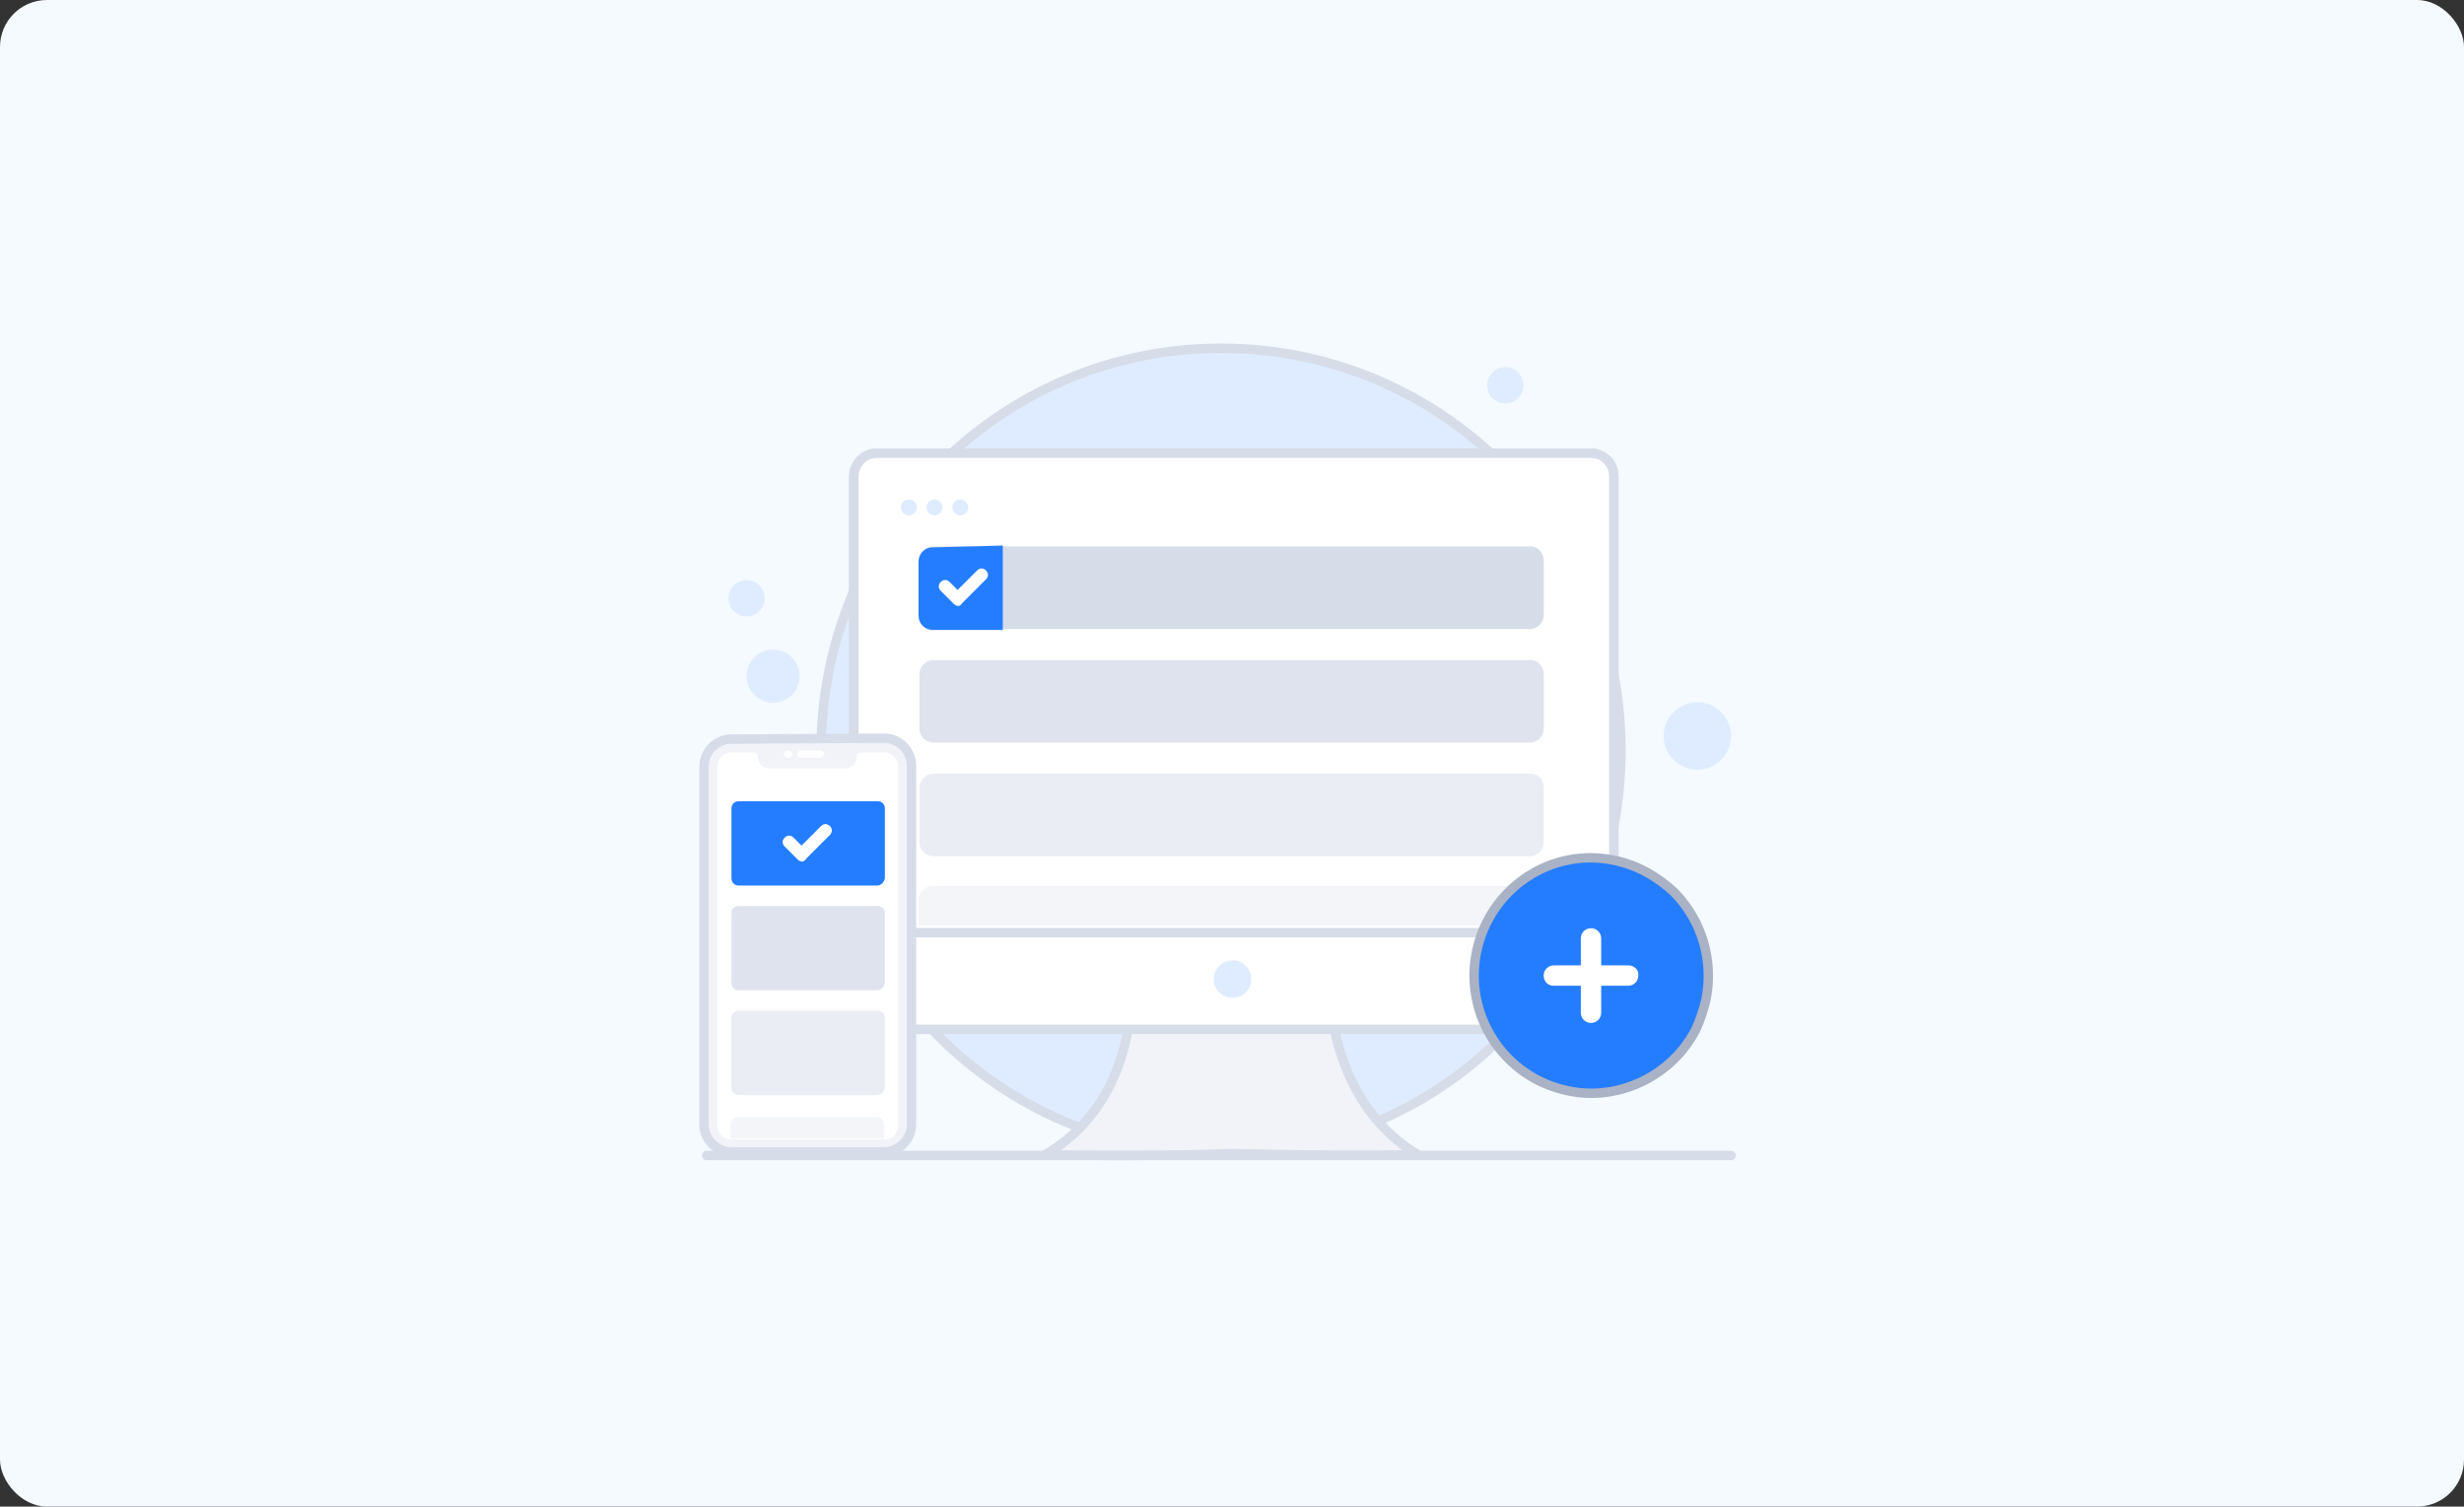 <svg width="525" height="321" viewBox="0 0 525 321" fill="none" xmlns="http://www.w3.org/2000/svg">
<rect x="0" y="0" width="525" height="321" fill="#333333" stroke="none"/>
<rect width="525" height="321" rx="10" fill="#F4FAFF"/>
<path d="M260.155 245.742C307.201 245.742 345.368 207.347 345.368 159.874C345.368 112.401 307.201 74.196 260.155 74.196C213.108 74.196 174.941 112.59 174.941 160.063C174.941 207.536 213.108 245.742 260.155 245.742Z" fill="#DFECFF" stroke="#D6DCE8" stroke-width="2" stroke-miterlimit="10"/>
<path d="M302.094 245.989C289.057 246.368 273.564 245.99 262.416 245.8C251.458 246.179 235.775 246.368 222.738 245.989C235.586 238.613 240.121 224.995 240.688 215.917H283.767C284.901 224.806 289.435 238.613 302.094 245.989Z" fill="#F1F3F9" stroke="#D6DCE8" stroke-width="2" stroke-miterlimit="10"/>
<path d="M343.85 101.49V214.404C343.85 217.241 341.583 219.321 339.126 219.321H186.649C184.004 219.321 181.926 217.052 181.926 214.404V101.49C181.926 98.842 184.193 96.573 186.649 96.573H338.937C341.772 96.573 343.85 98.842 343.85 101.49Z" fill="white" stroke="#D6DCE8" stroke-width="2" stroke-miterlimit="10"/>
<path d="M343.85 101.49V198.706H181.926V101.49C181.926 98.842 184.193 96.573 186.649 96.573H338.937C341.772 96.573 343.85 98.842 343.85 101.49Z" fill="white" stroke="#D6DCE8" stroke-width="2" stroke-miterlimit="10"/>
<path d="M262.609 212.585C264.876 212.585 266.576 210.883 266.576 208.614C266.576 206.344 264.876 204.642 262.609 204.642C260.341 204.642 258.641 206.344 258.641 208.614C258.641 210.883 260.341 212.585 262.609 212.585Z" fill="#DFECFF"/>
<path d="M328.922 119.458V130.995C328.922 132.698 327.599 134.021 325.899 134.021H198.929C197.229 134.021 195.906 132.698 195.906 130.995V119.458C195.906 117.756 197.229 116.432 198.929 116.432H325.71C327.599 116.243 328.922 117.756 328.922 119.458Z" fill="#D6DCE8"/>
<path d="M213.669 116.243V134.211H198.742C197.041 134.211 195.719 132.887 195.719 131.184V119.647C195.719 117.945 197.041 116.621 198.742 116.621L213.669 116.243Z" fill="#E3EAF2"/>
<path opacity="0.8" d="M328.922 143.667V155.204C328.922 156.907 327.599 158.231 325.899 158.231H198.929C197.229 158.231 195.906 156.907 195.906 155.204V143.667C195.906 141.965 197.229 140.641 198.929 140.641H325.71C327.599 140.452 328.922 141.965 328.922 143.667Z" fill="#D6DCE8"/>
<path d="M213.669 116.243V134.211H198.742C197.041 134.211 195.719 132.887 195.719 131.184V119.647C195.719 117.945 197.041 116.621 198.742 116.621L213.669 116.243Z" fill="#247DFF"/>
<path d="M204.224 129.104C203.846 129.104 203.468 128.915 203.279 128.725L200.445 125.888C199.878 125.321 199.878 124.565 200.445 123.997C201.012 123.43 201.767 123.43 202.334 123.997L204.035 125.699L208.192 121.538C208.758 120.971 209.514 120.971 210.081 121.538C210.648 122.106 210.648 122.862 210.081 123.43L204.979 128.536C204.79 128.915 204.413 129.104 204.224 129.104Z" fill="white"/>
<path opacity="0.5" d="M328.922 167.877V179.414C328.922 181.116 327.599 182.44 325.899 182.44H198.929C197.229 182.44 195.906 181.116 195.906 179.414V167.877C195.906 166.175 197.229 164.851 198.929 164.851H325.71C327.599 164.661 328.922 165.985 328.922 167.877Z" fill="#D6DCE8"/>
<path opacity="0.3" d="M328.924 191.801V197.273H195.719V191.801C195.719 190.099 197.041 188.775 198.742 188.775H325.712C327.601 188.775 328.924 190.099 328.924 191.801Z" fill="#D6DCE8"/>
<path d="M194.209 239.748C194.209 242.963 191.564 245.611 188.352 245.611H155.853C152.641 245.611 149.996 242.963 149.996 239.748V163.337C149.996 160.122 152.641 157.474 155.853 157.474H188.163C191.375 157.474 194.02 160.122 194.02 163.337L194.209 239.748Z" fill="white"/>
<path d="M188.352 157.285C191.564 157.285 194.209 159.933 194.209 163.148V239.559C194.209 242.774 191.564 245.422 188.352 245.422H155.853C152.641 245.422 149.996 242.774 149.996 239.559V163.337C149.996 160.122 152.641 157.474 155.853 157.474L188.352 157.285Z" fill="#F1F3F9" stroke="#D6DCE8" stroke-width="2" stroke-miterlimit="10"/>
<path d="M191.372 163.337V239.748C191.372 241.261 190.239 242.774 188.538 242.774H188.349H155.851H155.662C154.151 242.774 152.828 241.45 152.828 239.748V163.337C152.828 161.635 154.151 160.311 155.662 160.311H160.386C161.142 160.311 161.519 160.879 161.519 161.446C161.519 162.581 162.464 163.716 163.787 163.716H180.225C181.359 163.716 182.492 162.77 182.492 161.446C182.492 160.689 183.059 160.311 183.437 160.311H187.972C189.861 160.122 191.372 161.635 191.372 163.337Z" fill="white"/>
<path d="M174.934 161.446H170.588C170.21 161.446 169.832 161.068 169.832 160.689C169.832 160.311 170.21 159.933 170.588 159.933H174.934C175.312 159.933 175.689 160.311 175.689 160.689C175.501 161.068 175.123 161.446 174.934 161.446Z" fill="white"/>
<path d="M168.134 161.446H167.756C167.378 161.446 167 161.068 167 160.689C167 160.311 167.378 159.933 167.756 159.933H168.134C168.512 159.933 168.889 160.311 168.889 160.689C168.889 161.068 168.512 161.446 168.134 161.446Z" fill="white"/>
<path d="M186.838 188.682H157.363C156.418 188.682 155.852 187.925 155.852 187.169V172.227C155.852 171.281 156.607 170.714 157.363 170.714H187.027C187.972 170.714 188.539 171.47 188.539 172.227V187.169C188.35 187.925 187.783 188.682 186.838 188.682Z" fill="#247DFF"/>
<path d="M170.966 183.575C170.588 183.575 170.21 183.386 170.021 183.197L167.187 180.36C166.62 179.792 166.62 179.036 167.187 178.468C167.754 177.901 168.509 177.901 169.076 178.468L170.777 180.17L174.934 176.009C175.501 175.442 176.256 175.442 176.823 176.009C177.39 176.577 177.39 177.333 176.823 177.901L171.911 182.818C171.533 183.386 171.155 183.575 170.966 183.575Z" fill="white"/>
<path opacity="0.8" d="M186.838 210.999H157.363C156.418 210.999 155.852 210.243 155.852 209.486V194.545C155.852 193.599 156.607 193.032 157.363 193.032H187.027C187.972 193.032 188.539 193.788 188.539 194.545V209.486C188.35 210.243 187.783 210.999 186.838 210.999Z" fill="#D6DCE8"/>
<path opacity="0.5" d="M186.838 233.318H157.363C156.418 233.318 155.852 232.561 155.852 231.804V216.863C155.852 215.917 156.607 215.35 157.363 215.35H187.027C187.972 215.35 188.539 216.106 188.539 216.863V231.804C188.35 232.75 187.783 233.318 186.838 233.318Z" fill="#D6DCE8"/>
<path opacity="0.3" d="M188.347 239.559V242.585H188.158H155.849H155.66V239.559C155.66 238.613 156.416 238.046 157.172 238.046H186.836C187.78 238.046 188.347 238.802 188.347 239.559Z" fill="#D6DCE8"/>
<path d="M193.642 109.812C194.587 109.812 195.342 109.056 195.342 108.11C195.342 107.164 194.587 106.408 193.642 106.408C192.697 106.408 191.941 107.164 191.941 108.11C191.941 109.056 192.697 109.812 193.642 109.812Z" fill="#DFECFF"/>
<path d="M199.122 109.812C200.067 109.812 200.823 109.056 200.823 108.11C200.823 107.164 200.067 106.408 199.122 106.408C198.178 106.408 197.422 107.164 197.422 108.11C197.422 109.056 198.178 109.812 199.122 109.812Z" fill="#DFECFF"/>
<path d="M204.603 109.812C205.548 109.812 206.303 109.056 206.303 108.11C206.303 107.164 205.548 106.408 204.603 106.408C203.658 106.408 202.902 107.164 202.902 108.11C202.902 109.056 203.658 109.812 204.603 109.812Z" fill="#DFECFF"/>
<path d="M363.488 212.972C362.977 215.143 362.211 217.442 361.318 219.359C358.894 224.085 355.065 227.789 350.344 230.216C345.495 232.643 339.752 233.665 334.01 232.388C320.483 229.578 311.806 216.293 314.613 202.752C317.421 189.212 330.565 180.398 344.091 183.336C348.94 184.358 353.151 186.785 356.724 190.106C362.722 196.238 365.146 204.796 363.488 212.972Z" fill="#247DFF" stroke="#AAB2C5" stroke-width="2" stroke-miterlimit="10"/>
<path d="M346.904 205.69H341.161V199.942C341.161 198.793 340.268 197.771 338.992 197.771C337.843 197.771 336.822 198.665 336.822 199.942V205.69H331.08C329.931 205.69 328.91 206.585 328.91 207.862C328.91 209.139 329.803 210.034 331.08 210.034H336.822V215.782C336.822 216.931 337.715 217.953 338.992 217.953C340.14 217.953 341.161 217.059 341.161 215.782V210.034H346.904C348.052 210.034 349.073 209.139 349.073 207.862C349.201 206.585 348.18 205.69 346.904 205.69Z" fill="white"/>
<path d="M150.586 246.196L368.833 246.196" stroke="#D6DCE8" stroke-width="2" stroke-miterlimit="10" stroke-linecap="round" stroke-linejoin="round"/>
<path d="M164.727 149.737C167.855 149.737 170.391 147.199 170.391 144.067C170.391 140.936 167.855 138.398 164.727 138.398C161.598 138.398 159.062 140.936 159.062 144.067C159.062 147.199 161.598 149.737 164.727 149.737Z" fill="#DFECFF"/>
<path d="M159.067 131.345C161.204 131.345 162.936 129.612 162.936 127.473C162.936 125.335 161.204 123.601 159.067 123.601C156.931 123.601 155.199 125.335 155.199 127.473C155.199 129.612 156.931 131.345 159.067 131.345Z" fill="#DFECFF"/>
<path d="M320.728 85.97C322.864 85.97 324.596 84.237 324.596 82.098C324.596 79.96 322.864 78.226 320.728 78.226C318.591 78.226 316.859 79.96 316.859 82.098C316.859 84.237 318.591 85.97 320.728 85.97Z" fill="#DFECFF"/>
<path d="M361.649 163.999C365.616 163.999 368.832 160.78 368.832 156.808C368.832 152.837 365.616 149.618 361.649 149.618C357.681 149.618 354.465 152.837 354.465 156.808C354.465 160.78 357.681 163.999 361.649 163.999Z" fill="#DFECFF"/>
</svg>
